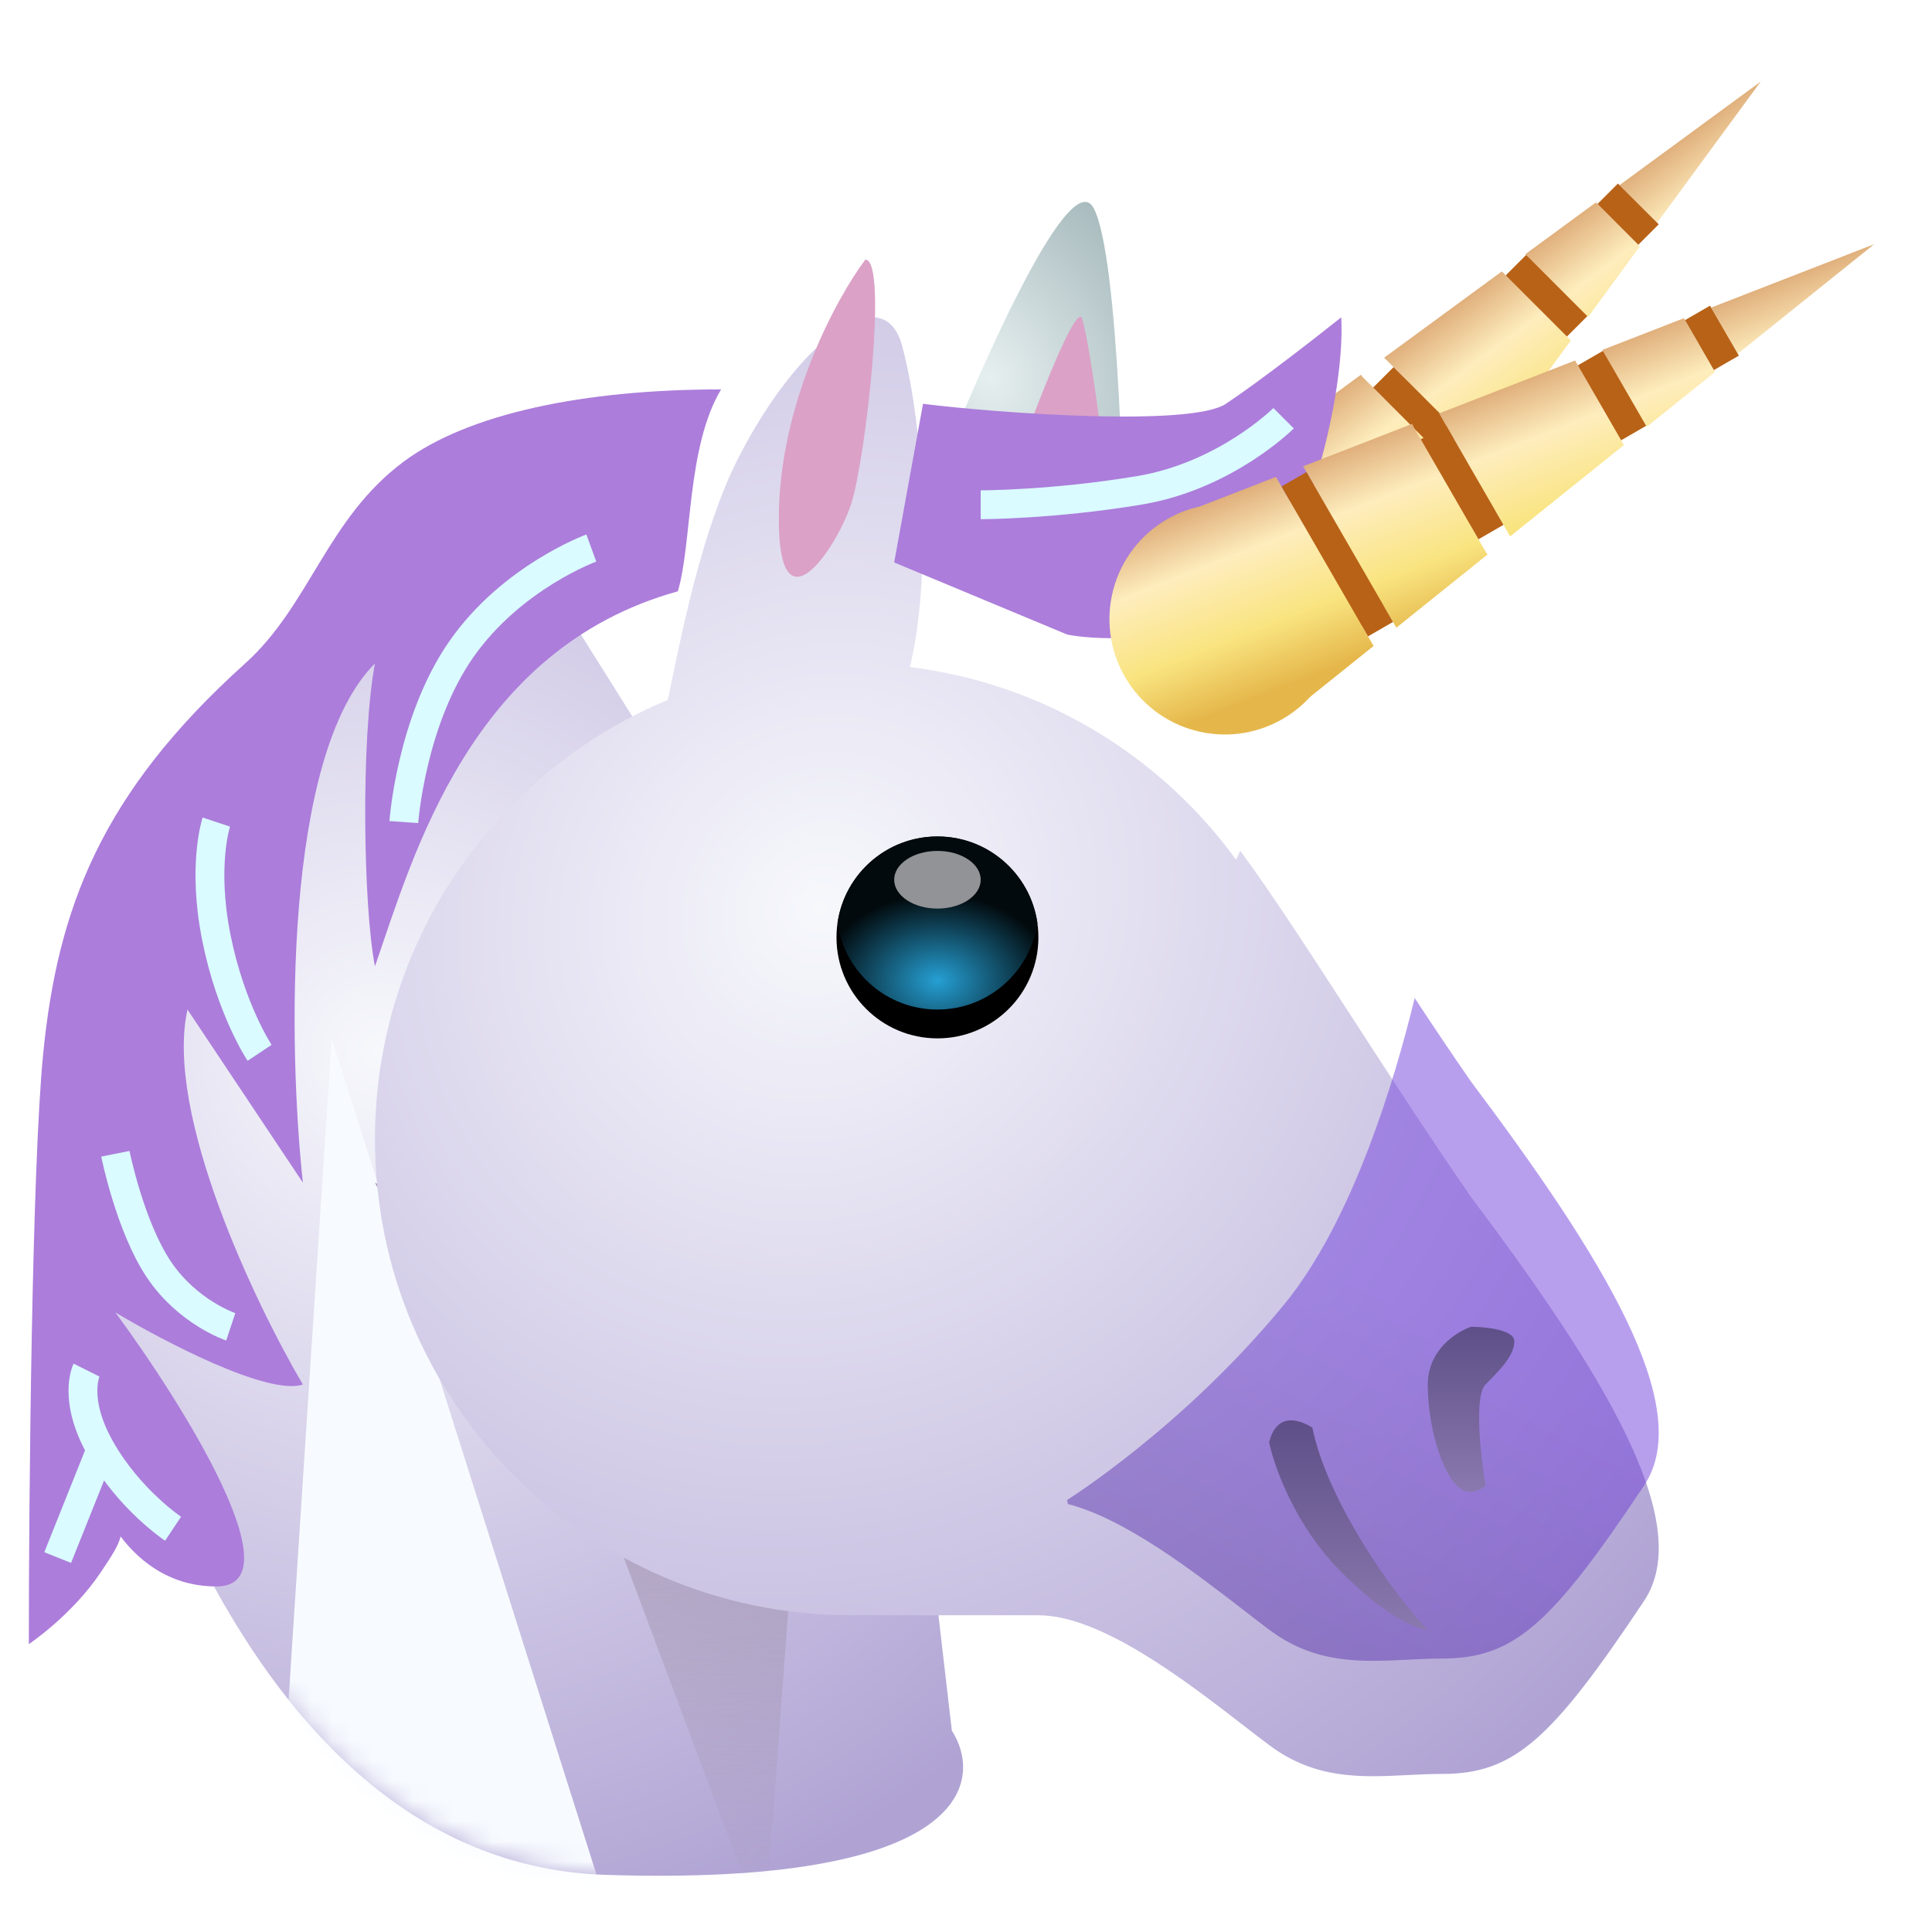 <svg width="96" height="96" viewBox="0 0 96 96" fill="none" xmlns="http://www.w3.org/2000/svg">
<g filter="url(#filter0_i)">
<path d="M30.098 93.161C12.326 92.588 6.45 68.557 5.016 65.213V59.48L12.183 32.965L24.365 24.365L43.714 55.18L47.297 85.995C48.969 88.622 47.87 93.734 30.098 93.161Z" fill="url(#paint0_radial)"/>
</g>
<mask id="mask0" mask-type="alpha" maskUnits="userSpaceOnUse" x="5" y="24" width="43" height="70">
<path d="M30.098 93.161C12.326 92.588 6.45 68.557 5.016 65.213V59.48L12.183 32.965L24.365 24.365L43.714 55.18L47.297 85.995C48.969 88.622 47.87 93.734 30.098 93.161Z" fill="url(#paint1_radial)"/>
</mask>
<g mask="url(#mask0)">
<g filter="url(#filter1_d)">
<g filter="url(#filter2_f)">
<path d="M14.332 81.695L16.482 48.73L30.098 91.728C30.098 91.728 26.515 91.728 21.499 88.861C16.482 85.995 14.332 81.695 14.332 81.695Z" fill="#F7FBFF"/>
</g>
<g filter="url(#filter3_f)">
<path d="M37.981 93.161L29.381 70.229C24.365 67.363 18.632 55.897 18.632 55.897L44.431 71.662V73.812H39.414L37.981 93.161Z" fill="url(#paint2_linear)"/>
</g>
</g>
</g>
<g filter="url(#filter4_ii)">
<path fill-rule="evenodd" clip-rule="evenodd" d="M44.83 11.462C45.997 15.861 46.246 23.145 45.215 27.412C51.866 28.235 57.66 31.819 61.417 36.982L61.63 36.548C63.091 38.513 65.115 41.633 67.297 44.998C69.199 47.93 71.221 51.047 73.096 53.747C79.545 62.346 84.298 69.908 81.695 73.812C77.106 80.695 75.246 82.412 71.662 82.412C71.089 82.412 70.516 82.44 69.942 82.469C67.649 82.584 65.356 82.698 63.063 80.978C62.682 80.693 62.264 80.37 61.816 80.023C58.889 77.763 54.704 74.529 51.597 74.529H42.998L43.003 74.518C42.763 74.525 42.522 74.529 42.281 74.529C29.22 74.529 18.632 63.941 18.632 50.88C18.632 41.043 24.639 32.608 33.185 29.044L33.262 28.667C33.948 25.33 34.954 20.431 36.673 17.053C39.684 11.135 43.919 8.026 44.83 11.462Z" fill="url(#paint3_radial)"/>
</g>
<g filter="url(#filter5_i)">
<path d="M54.353 10.361C53.118 7.95 48.179 19.403 45.864 25.43L55.897 31.458C55.897 25.43 55.588 12.772 54.353 10.361Z" fill="url(#paint4_radial)"/>
</g>
<g filter="url(#filter6_i)">
<path d="M55.18 25.082C55.18 23.362 54.225 15.766 53.747 14.332C53.173 13.759 49.686 23.649 48.73 26.515C50.403 26.754 55.18 26.802 55.18 25.082Z" fill="#DBA1C7"/>
</g>
<path opacity="0.5" fill-rule="evenodd" clip-rule="evenodd" d="M70.294 49.592C71.242 51.029 72.186 52.437 73.096 53.747C79.545 62.346 84.298 69.908 81.695 73.812C77.106 80.695 75.246 82.412 71.662 82.412C71.089 82.412 70.516 82.44 69.942 82.469C67.649 82.584 65.356 82.698 63.063 80.978C62.682 80.693 62.264 80.37 61.816 80.023C59.326 78.1 55.926 75.473 53.053 74.731L53.03 74.529C53.03 74.529 58.763 70.946 63.78 64.855C67.228 60.667 69.322 53.6 70.294 49.592Z" fill="url(#paint5_linear)"/>
<g filter="url(#filter7_d)">
<path d="M70.946 67.363C70.946 65.643 72.379 64.735 73.096 64.496C73.812 64.496 75.246 64.639 75.246 65.213C75.246 65.929 74.529 66.646 73.812 67.363C73.239 67.936 73.573 70.946 73.812 72.379C73.573 72.618 72.952 72.952 72.379 72.379C71.662 71.662 70.946 69.513 70.946 67.363Z" fill="url(#paint6_linear)"/>
</g>
<g filter="url(#filter8_d)">
<path d="M66.646 76.679C64.353 74.385 63.302 71.424 63.063 70.229C63.541 68.318 65.213 69.513 65.213 69.513C65.929 73.096 69.274 77.873 70.946 79.545C70.468 79.545 68.939 78.972 66.646 76.679Z" fill="url(#paint7_linear)"/>
</g>
<g filter="url(#filter9_i)">
<path fill-rule="evenodd" clip-rule="evenodd" d="M57.084 26.35C57.511 25.923 57.989 25.577 58.498 25.313L61.761 22.92L62.658 23.816C62.938 24.096 63.392 24.096 63.672 23.816C63.951 23.537 63.951 23.083 63.672 22.803L62.931 22.062L67.624 18.621C67.652 18.666 67.686 18.709 67.725 18.749L68.739 19.762C69.019 20.042 69.472 20.042 69.752 19.762C70.032 19.483 70.032 19.029 69.752 18.749L68.778 17.774L74.625 13.487L74.82 13.682C75.099 13.962 75.553 13.962 75.833 13.682C76.113 13.402 76.113 12.948 75.833 12.668L75.794 12.629L79.302 10.057L81.485 12.239L78.912 15.748L78.873 15.709C78.594 15.429 78.14 15.429 77.86 15.709C77.58 15.989 77.58 16.442 77.86 16.722L78.055 16.917L73.767 22.764L72.793 21.789C72.513 21.509 72.059 21.509 71.779 21.789C71.499 22.069 71.499 22.523 71.779 22.803L72.793 23.816C72.832 23.856 72.875 23.89 72.921 23.918L69.479 28.611L68.739 27.87C68.459 27.59 68.005 27.59 67.725 27.87C67.445 28.15 67.445 28.604 67.725 28.884L68.622 29.78L66.229 33.044C65.965 33.553 65.619 34.031 65.192 34.458C62.953 36.697 59.323 36.697 57.084 34.458C54.845 32.219 54.845 28.589 57.084 26.35ZM82.343 11.07L87.488 4.054L80.472 9.199L82.343 11.07Z" fill="url(#paint8_linear)"/>
</g>
<path fill-rule="evenodd" clip-rule="evenodd" d="M82.421 11.148L80.394 9.121L79.38 10.135L81.407 12.162L82.421 11.148ZM75.833 12.668L78.873 15.709L77.86 16.722L74.82 13.682L75.833 12.668ZM73.299 22.296L69.246 18.242L68.232 19.256L72.286 23.31L73.299 22.296ZM69.246 28.377L63.165 22.296L62.151 23.31L68.232 29.39L69.246 28.377Z" fill="#B86217"/>
<g filter="url(#filter10_i)">
<path d="M60.913 20.065C59.193 21.212 49.686 20.543 45.864 20.065L44.431 27.948L53.03 31.531C54.225 31.77 57.473 31.961 60.913 30.815C64.353 29.668 66.885 20.065 66.646 15.766C65.452 16.721 62.633 18.919 60.913 20.065Z" fill="#AC7DDB"/>
</g>
<g filter="url(#filter11_i)">
<path d="M38.698 24.365C38.698 18.632 41.564 13.377 42.998 11.466C44.144 11.466 42.998 21.499 42.281 23.648C41.564 25.798 38.698 30.098 38.698 24.365Z" fill="#DBA1C7"/>
</g>
<g filter="url(#filter12_i)">
<path fill-rule="evenodd" clip-rule="evenodd" d="M63.728 35.728C60.986 37.311 57.48 36.372 55.897 33.63C54.313 30.888 55.253 27.381 57.995 25.798C58.518 25.496 59.069 25.286 59.629 25.163L63.401 23.696L64.035 24.794C64.233 25.137 64.671 25.254 65.014 25.056C65.357 24.858 65.474 24.42 65.276 24.077L64.752 23.17L70.176 21.061C70.191 21.112 70.213 21.162 70.241 21.211L70.958 22.452C71.156 22.795 71.594 22.912 71.937 22.714C72.279 22.516 72.397 22.078 72.199 21.735L71.51 20.542L78.267 17.913L78.405 18.152C78.603 18.495 79.041 18.612 79.384 18.414C79.727 18.216 79.844 17.778 79.646 17.436L79.619 17.388L83.673 15.811L85.217 18.484L81.824 21.207L81.796 21.159C81.598 20.816 81.16 20.699 80.817 20.897C80.475 21.095 80.357 21.533 80.555 21.876L80.693 22.114L75.038 26.652L74.349 25.459C74.151 25.116 73.713 24.999 73.37 25.197C73.027 25.395 72.91 25.833 73.108 26.175L73.824 27.417C73.852 27.465 73.885 27.509 73.921 27.548L69.383 31.19L68.859 30.283C68.661 29.941 68.223 29.823 67.88 30.021C67.538 30.219 67.42 30.657 67.618 31L68.252 32.098L65.096 34.631C64.709 35.054 64.251 35.426 63.728 35.728ZM86.348 17.577L93.133 12.131L85.025 15.285L86.348 17.577Z" fill="url(#paint9_linear)"/>
</g>
<path fill-rule="evenodd" clip-rule="evenodd" d="M86.403 17.672L84.969 15.19L83.728 15.906L85.162 18.389L86.403 17.672ZM79.646 17.436L81.796 21.159L80.555 21.876L78.405 18.152L79.646 17.436ZM74.707 26.079L71.841 21.115L70.599 21.831L73.466 26.796L74.707 26.079ZM69.218 30.904L64.918 23.456L63.677 24.173L67.976 31.62L69.218 30.904Z" fill="#B86217"/>
<g filter="url(#filter13_i)">
<path d="M15.049 68.796C13.329 69.369 8.122 66.646 5.733 65.213C9.077 69.751 14.762 78.829 10.749 78.829C8.56 78.829 7.014 77.691 5.992 76.347C5.885 76.81 5.55 77.312 5.016 78.112C3.583 80.262 1.433 81.695 1.433 81.695C1.433 74.529 1.579 58.018 2.15 52.314C2.866 45.147 5.016 39.414 12.183 32.965C15.408 30.061 16.239 25.773 20.066 22.932C23.262 20.559 28.982 19.349 35.831 19.349C34.111 22.215 34.398 26.993 33.681 29.382C23.362 32.248 20.543 42.52 18.632 48.014C18.059 45.147 17.916 36.787 18.632 32.965C14.046 37.551 14.332 52.075 15.049 58.763L9.316 50.164C8.17 55.323 12.66 64.735 15.049 68.796Z" fill="#AC7DDB"/>
</g>
<g filter="url(#filter14_d)">
<circle cx="46.581" cy="45.147" r="5.016" fill="black"/>
</g>
<path fill-rule="evenodd" clip-rule="evenodd" d="M41.616 45.87C41.961 43.436 44.053 41.564 46.582 41.564C49.107 41.564 51.196 43.43 51.547 45.857C51.202 48.292 49.11 50.164 46.581 50.164C44.056 50.164 41.966 48.298 41.616 45.87Z" fill="url(#paint10_radial)"/>
<ellipse cx="46.581" cy="43.714" rx="2.15" ry="1.433" fill="#929396"/>
<g filter="url(#filter15_f)">
<path d="M8.599 75.962C8.599 75.962 6.45 74.529 5.016 72.021M4.3 68.079C4.3 68.079 3.583 69.513 5.016 72.021M11.466 65.929C11.466 65.929 9.316 65.213 7.883 63.063C6.45 60.913 5.733 57.33 5.733 57.33M12.899 52.314C12.899 52.314 11.466 50.164 10.749 46.581C10.033 42.998 10.749 40.848 10.749 40.848M20.066 40.848C20.066 40.848 20.424 35.831 22.932 32.248C25.44 28.665 29.382 27.232 29.382 27.232M48.73 25.082C48.73 25.082 52.314 25.082 56.613 24.365C60.913 23.649 63.78 20.782 63.78 20.782M5.016 72.021L2.866 77.395" stroke="#DAFBFF" stroke-width="1.433"/>
</g>
<defs>
<filter id="filter0_i" x="5.016" y="24.365" width="42.84" height="68.84" filterUnits="userSpaceOnUse" color-interpolation-filters="sRGB">
<feFlood flood-opacity="0" result="BackgroundImageFix"/>
<feBlend mode="normal" in="SourceGraphic" in2="BackgroundImageFix" result="shape"/>
<feColorMatrix in="SourceAlpha" type="matrix" values="0 0 0 0 0 0 0 0 0 0 0 0 0 0 0 0 0 0 127 0" result="hardAlpha"/>
<feOffset/>
<feGaussianBlur stdDeviation="2.866"/>
<feComposite in2="hardAlpha" operator="arithmetic" k2="-1" k3="1"/>
<feColorMatrix type="matrix" values="0 0 0 0 0.643 0 0 0 0 0.718 0 0 0 0 0.733 0 0 0 1 0"/>
<feBlend mode="normal" in2="shape" result="effect1_innerShadow"/>
</filter>
<filter id="filter1_d" x="8.599" y="45.864" width="41.564" height="55.897" filterUnits="userSpaceOnUse" color-interpolation-filters="sRGB">
<feFlood flood-opacity="0" result="BackgroundImageFix"/>
<feColorMatrix in="SourceAlpha" type="matrix" values="0 0 0 0 0 0 0 0 0 0 0 0 0 0 0 0 0 0 127 0"/>
<feOffset dy="2.866"/>
<feGaussianBlur stdDeviation="2.866"/>
<feColorMatrix type="matrix" values="0 0 0 0 0.482 0 0 0 0 0.545 0 0 0 0 0.643 0 0 0 0.25 0"/>
<feBlend mode="normal" in2="BackgroundImageFix" result="effect1_dropShadow"/>
<feBlend mode="normal" in="SourceGraphic" in2="effect1_dropShadow" result="shape"/>
</filter>
<filter id="filter2_f" x="8.599" y="42.997" width="27.232" height="54.464" filterUnits="userSpaceOnUse" color-interpolation-filters="sRGB">
<feFlood flood-opacity="0" result="BackgroundImageFix"/>
<feBlend mode="normal" in="SourceGraphic" in2="BackgroundImageFix" result="shape"/>
<feGaussianBlur stdDeviation="2.866" result="effect1_foregroundBlur"/>
</filter>
<filter id="filter3_f" x="12.899" y="50.164" width="37.264" height="48.73" filterUnits="userSpaceOnUse" color-interpolation-filters="sRGB">
<feFlood flood-opacity="0" result="BackgroundImageFix"/>
<feBlend mode="normal" in="SourceGraphic" in2="BackgroundImageFix" result="shape"/>
<feGaussianBlur stdDeviation="2.866" result="effect1_foregroundBlur"/>
</filter>
<filter id="filter4_ii" x="18.632" y="10.033" width="63.789" height="78.227" filterUnits="userSpaceOnUse" color-interpolation-filters="sRGB">
<feFlood flood-opacity="0" result="BackgroundImageFix"/>
<feBlend mode="normal" in="SourceGraphic" in2="BackgroundImageFix" result="shape"/>
<feColorMatrix in="SourceAlpha" type="matrix" values="0 0 0 0 0 0 0 0 0 0 0 0 0 0 0 0 0 0 127 0" result="hardAlpha"/>
<feOffset/>
<feGaussianBlur stdDeviation="2.866"/>
<feComposite in2="hardAlpha" operator="arithmetic" k2="-1" k3="1"/>
<feColorMatrix type="matrix" values="0 0 0 0 0.38 0 0 0 0 0.325 0 0 0 0 0.545 0 0 0 1 0"/>
<feBlend mode="normal" in2="shape" result="effect1_innerShadow"/>
<feColorMatrix in="SourceAlpha" type="matrix" values="0 0 0 0 0 0 0 0 0 0 0 0 0 0 0 0 0 0 127 0" result="hardAlpha"/>
<feOffset dy="5.733"/>
<feGaussianBlur stdDeviation="2.866"/>
<feComposite in2="hardAlpha" operator="arithmetic" k2="-1" k3="1"/>
<feColorMatrix type="matrix" values="0 0 0 0 0.655 0 0 0 0 0.8 0 0 0 0 0.894 0 0 0 1 0"/>
<feBlend mode="normal" in2="effect1_innerShadow" result="effect2_innerShadow"/>
</filter>
<filter id="filter5_i" x="45.864" y="10.033" width="10.033" height="21.425" filterUnits="userSpaceOnUse" color-interpolation-filters="sRGB">
<feFlood flood-opacity="0" result="BackgroundImageFix"/>
<feBlend mode="normal" in="SourceGraphic" in2="BackgroundImageFix" result="shape"/>
<feColorMatrix in="SourceAlpha" type="matrix" values="0 0 0 0 0 0 0 0 0 0 0 0 0 0 0 0 0 0 127 0" result="hardAlpha"/>
<feOffset/>
<feGaussianBlur stdDeviation="2.866"/>
<feComposite in2="hardAlpha" operator="arithmetic" k2="-1" k3="1"/>
<feColorMatrix type="matrix" values="0 0 0 0 0.643 0 0 0 0 0.718 0 0 0 0 0.733 0 0 0 1 0"/>
<feBlend mode="normal" in2="shape" result="effect1_innerShadow"/>
</filter>
<filter id="filter6_i" x="48.73" y="14.309" width="6.45" height="13.761" filterUnits="userSpaceOnUse" color-interpolation-filters="sRGB">
<feFlood flood-opacity="0" result="BackgroundImageFix"/>
<feBlend mode="normal" in="SourceGraphic" in2="BackgroundImageFix" result="shape"/>
<feColorMatrix in="SourceAlpha" type="matrix" values="0 0 0 0 0 0 0 0 0 0 0 0 0 0 0 0 0 0 127 0" result="hardAlpha"/>
<feOffset dy="1.433"/>
<feGaussianBlur stdDeviation="0.717"/>
<feComposite in2="hardAlpha" operator="arithmetic" k2="-1" k3="1"/>
<feColorMatrix type="matrix" values="0 0 0 0 0.792 0 0 0 0 0.36 0 0 0 0 0.748 0 0 0 1 0"/>
<feBlend mode="normal" in2="shape" result="effect1_innerShadow"/>
</filter>
<filter id="filter7_d" x="69.513" y="64.496" width="7.166" height="11.066" filterUnits="userSpaceOnUse" color-interpolation-filters="sRGB">
<feFlood flood-opacity="0" result="BackgroundImageFix"/>
<feColorMatrix in="SourceAlpha" type="matrix" values="0 0 0 0 0 0 0 0 0 0 0 0 0 0 0 0 0 0 127 0"/>
<feOffset dy="1.433"/>
<feGaussianBlur stdDeviation="0.717"/>
<feColorMatrix type="matrix" values="0 0 0 0 0.851 0 0 0 0 0.827 0 0 0 0 0.922 0 0 0 0.25 0"/>
<feBlend mode="normal" in2="BackgroundImageFix" result="effect1_dropShadow"/>
<feBlend mode="normal" in="SourceGraphic" in2="effect1_dropShadow" result="shape"/>
</filter>
<filter id="filter8_d" x="61.63" y="69.144" width="10.749" height="13.268" filterUnits="userSpaceOnUse" color-interpolation-filters="sRGB">
<feFlood flood-opacity="0" result="BackgroundImageFix"/>
<feColorMatrix in="SourceAlpha" type="matrix" values="0 0 0 0 0 0 0 0 0 0 0 0 0 0 0 0 0 0 127 0"/>
<feOffset dy="1.433"/>
<feGaussianBlur stdDeviation="0.717"/>
<feColorMatrix type="matrix" values="0 0 0 0 0.851 0 0 0 0 0.827 0 0 0 0 0.922 0 0 0 0.25 0"/>
<feBlend mode="normal" in2="BackgroundImageFix" result="effect1_dropShadow"/>
<feBlend mode="normal" in="SourceGraphic" in2="effect1_dropShadow" result="shape"/>
</filter>
<filter id="filter9_i" x="53.03" y="0" width="38.511" height="38.511" filterUnits="userSpaceOnUse" color-interpolation-filters="sRGB">
<feFlood flood-opacity="0" result="BackgroundImageFix"/>
<feBlend mode="normal" in="SourceGraphic" in2="BackgroundImageFix" result="shape"/>
<feColorMatrix in="SourceAlpha" type="matrix" values="0 0 0 0 0 0 0 0 0 0 0 0 0 0 0 0 0 0 127 0" result="hardAlpha"/>
<feOffset/>
<feGaussianBlur stdDeviation="2.866"/>
<feComposite in2="hardAlpha" operator="arithmetic" k2="-1" k3="1"/>
<feColorMatrix type="matrix" values="0 0 0 0 0.722 0 0 0 0 0.384 0 0 0 0 0.09 0 0 0 1 0"/>
<feBlend mode="normal" in2="shape" result="effect1_innerShadow"/>
</filter>
<filter id="filter10_i" x="44.431" y="15.766" width="22.231" height="15.947" filterUnits="userSpaceOnUse" color-interpolation-filters="sRGB">
<feFlood flood-opacity="0" result="BackgroundImageFix"/>
<feBlend mode="normal" in="SourceGraphic" in2="BackgroundImageFix" result="shape"/>
<feColorMatrix in="SourceAlpha" type="matrix" values="0 0 0 0 0 0 0 0 0 0 0 0 0 0 0 0 0 0 127 0" result="hardAlpha"/>
<feOffset/>
<feGaussianBlur stdDeviation="2.866"/>
<feComposite in2="hardAlpha" operator="arithmetic" k2="-1" k3="1"/>
<feColorMatrix type="matrix" values="0 0 0 0 0.357 0 0 0 0 0.165 0 0 0 0 0.561 0 0 0 1 0"/>
<feBlend mode="normal" in2="shape" result="effect1_innerShadow"/>
</filter>
<filter id="filter11_i" x="38.698" y="11.466" width="4.786" height="17.193" filterUnits="userSpaceOnUse" color-interpolation-filters="sRGB">
<feFlood flood-opacity="0" result="BackgroundImageFix"/>
<feBlend mode="normal" in="SourceGraphic" in2="BackgroundImageFix" result="shape"/>
<feColorMatrix in="SourceAlpha" type="matrix" values="0 0 0 0 0 0 0 0 0 0 0 0 0 0 0 0 0 0 127 0" result="hardAlpha"/>
<feOffset dy="1.433"/>
<feGaussianBlur stdDeviation="0.717"/>
<feComposite in2="hardAlpha" operator="arithmetic" k2="-1" k3="1"/>
<feColorMatrix type="matrix" values="0 0 0 0 0.792 0 0 0 0 0.36 0 0 0 0 0.748 0 0 0 1 0"/>
<feBlend mode="normal" in2="shape" result="effect1_innerShadow"/>
</filter>
<filter id="filter12_i" x="53.03" y="7.166" width="42.97" height="31.429" filterUnits="userSpaceOnUse" color-interpolation-filters="sRGB">
<feFlood flood-opacity="0" result="BackgroundImageFix"/>
<feBlend mode="normal" in="SourceGraphic" in2="BackgroundImageFix" result="shape"/>
<feColorMatrix in="SourceAlpha" type="matrix" values="0 0 0 0 0 0 0 0 0 0 0 0 0 0 0 0 0 0 127 0" result="hardAlpha"/>
<feOffset/>
<feGaussianBlur stdDeviation="2.866"/>
<feComposite in2="hardAlpha" operator="arithmetic" k2="-1" k3="1"/>
<feColorMatrix type="matrix" values="0 0 0 0 0.722 0 0 0 0 0.384 0 0 0 0 0.09 0 0 0 1 0"/>
<feBlend mode="normal" in2="shape" result="effect1_innerShadow"/>
</filter>
<filter id="filter13_i" x="1.433" y="19.349" width="34.398" height="62.346" filterUnits="userSpaceOnUse" color-interpolation-filters="sRGB">
<feFlood flood-opacity="0" result="BackgroundImageFix"/>
<feBlend mode="normal" in="SourceGraphic" in2="BackgroundImageFix" result="shape"/>
<feColorMatrix in="SourceAlpha" type="matrix" values="0 0 0 0 0 0 0 0 0 0 0 0 0 0 0 0 0 0 127 0" result="hardAlpha"/>
<feOffset/>
<feGaussianBlur stdDeviation="2.866"/>
<feComposite in2="hardAlpha" operator="arithmetic" k2="-1" k3="1"/>
<feColorMatrix type="matrix" values="0 0 0 0 0.357 0 0 0 0 0.165 0 0 0 0 0.561 0 0 0 1 0"/>
<feBlend mode="normal" in2="shape" result="effect1_innerShadow"/>
</filter>
<filter id="filter14_d" x="40.131" y="40.131" width="12.899" height="12.899" filterUnits="userSpaceOnUse" color-interpolation-filters="sRGB">
<feFlood flood-opacity="0" result="BackgroundImageFix"/>
<feColorMatrix in="SourceAlpha" type="matrix" values="0 0 0 0 0 0 0 0 0 0 0 0 0 0 0 0 0 0 127 0"/>
<feOffset dy="1.433"/>
<feGaussianBlur stdDeviation="0.717"/>
<feColorMatrix type="matrix" values="0 0 0 0 1 0 0 0 0 1 0 0 0 0 1 0 0 0 0.25 0"/>
<feBlend mode="normal" in2="BackgroundImageFix" result="effect1_dropShadow"/>
<feBlend mode="normal" in="SourceGraphic" in2="effect1_dropShadow" result="shape"/>
</filter>
<filter id="filter15_f" x="-0.665" y="17.408" width="67.818" height="63.12" filterUnits="userSpaceOnUse" color-interpolation-filters="sRGB">
<feFlood flood-opacity="0" result="BackgroundImageFix"/>
<feBlend mode="normal" in="SourceGraphic" in2="BackgroundImageFix" result="shape"/>
<feGaussianBlur stdDeviation="1.433" result="effect1_foregroundBlur"/>
</filter>
<radialGradient id="paint0_radial" cx="0" cy="0" r="1" gradientUnits="userSpaceOnUse" gradientTransform="translate(18.84 52.28) rotate(55.86) scale(45.568 45.663)">
<stop stop-color="#F7F8FC"/>
<stop offset="1" stop-color="#B0A3D4"/>
</radialGradient>
<radialGradient id="paint1_radial" cx="0" cy="0" r="1" gradientUnits="userSpaceOnUse" gradientTransform="translate(18.84 52.28) rotate(55.86) scale(45.568 45.663)">
<stop stop-color="#F7F8FC"/>
<stop offset="1" stop-color="#B0A3D4"/>
</radialGradient>
<linearGradient id="paint2_linear" x1="34.04" y1="60.196" x2="34.04" y2="93.161" gradientUnits="userSpaceOnUse">
<stop stop-color="#A093AD"/>
<stop offset="1" stop-color="#A293AD" stop-opacity="0"/>
</linearGradient>
<radialGradient id="paint3_radial" cx="0" cy="0" r="1" gradientUnits="userSpaceOnUse" gradientTransform="translate(40.615 39.429) rotate(47.147) scale(54.176 58.274)">
<stop stop-color="#F7F8FC"/>
<stop offset="1" stop-color="#B0A3D4"/>
</radialGradient>
<radialGradient id="paint4_radial" cx="0" cy="0" r="1" gradientUnits="userSpaceOnUse" gradientTransform="translate(49.17 18.702) rotate(65.723) scale(14.419 11.659)">
<stop stop-color="#E6EFF0"/>
<stop offset="1" stop-color="#99AEB1"/>
</radialGradient>
<linearGradient id="paint5_linear" x1="67.726" y1="49.592" x2="53.428" y2="77.801" gradientUnits="userSpaceOnUse">
<stop offset="0.411" stop-color="#7240DD"/>
<stop offset="1" stop-color="#5B37A8"/>
</linearGradient>
<linearGradient id="paint6_linear" x1="73.096" y1="64.496" x2="73.096" y2="72.695" gradientUnits="userSpaceOnUse">
<stop stop-color="#5E4F88"/>
<stop offset="1" stop-color="#8A79AE"/>
</linearGradient>
<linearGradient id="paint7_linear" x1="67.004" y1="69.144" x2="67.004" y2="79.545" gradientUnits="userSpaceOnUse">
<stop stop-color="#5E4F88"/>
<stop offset="1" stop-color="#8A79AE"/>
</linearGradient>
<linearGradient id="paint8_linear" x1="62.088" y1="22.36" x2="68.085" y2="30.512" gradientUnits="userSpaceOnUse">
<stop stop-color="#DDAA76"/>
<stop offset="0.312" stop-color="#FEEDBD"/>
<stop offset="0.688" stop-color="#F9E480"/>
<stop offset="1" stop-color="#E5B74B"/>
</linearGradient>
<linearGradient id="paint9_linear" x1="63.861" y1="23.239" x2="67.543" y2="32.666" gradientUnits="userSpaceOnUse">
<stop stop-color="#DDAA76"/>
<stop offset="0.312" stop-color="#FEEDBD"/>
<stop offset="0.688" stop-color="#F9E480"/>
<stop offset="1" stop-color="#E5B74B"/>
</linearGradient>
<radialGradient id="paint10_radial" cx="0" cy="0" r="1" gradientUnits="userSpaceOnUse" gradientTransform="translate(46.581 48.73) rotate(-90) scale(4.3 5.77)">
<stop stop-color="#259FD3"/>
<stop offset="1" stop-color="#020A0D"/>
</radialGradient>
</defs>
</svg>
